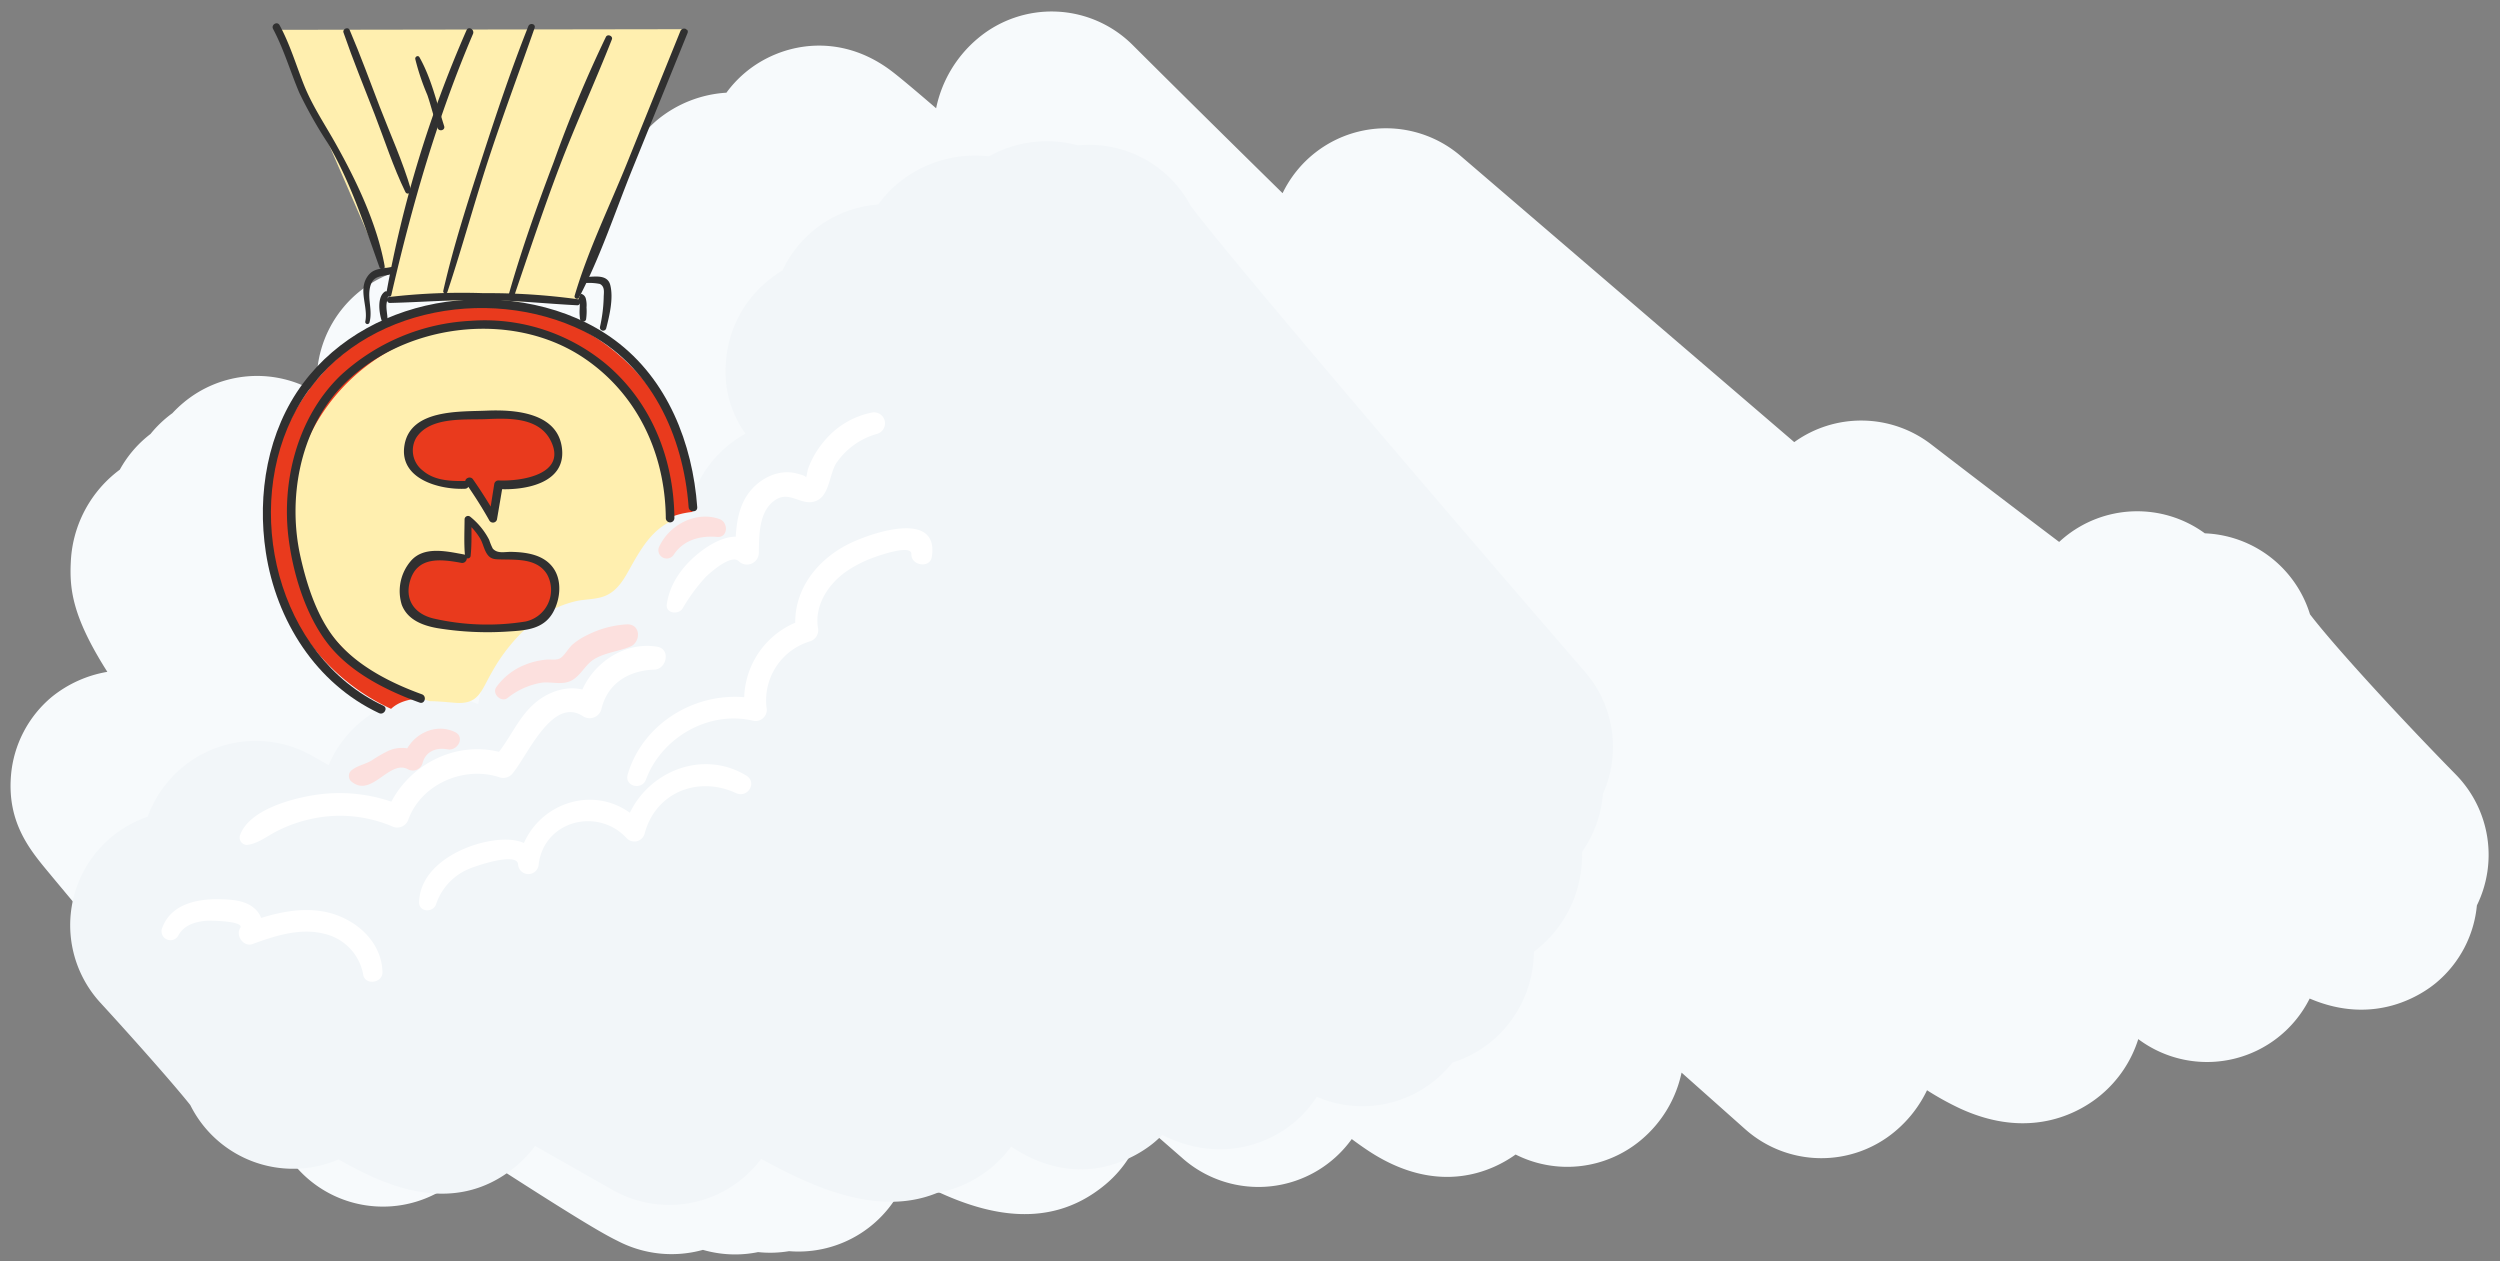 <svg xmlns="http://www.w3.org/2000/svg" viewBox="0 0 436 220"><rect x="0" y="0" width="436" height="220" fill="#808080" stroke="none"/><defs><style>.cls-1{fill:#f7fafc;}.cls-2{fill:#f2f6f9;}.cls-3{fill:#e93a1d;}.cls-4{fill:#ffefaf;}.cls-5{fill:#303030;}.cls-6{fill:#fff;}.cls-7{fill:#fce0de;}</style></defs><title>DN_Service-Ya1-img-10</title><g id="back"><path class="cls-1" d="M128.192,218.773a20.26,20.26,0,0,1-5.602-.797,20.38,20.38,0,0,1-14.896-1.572c-.898-.438-1.91-.984-3.186-1.721-1.82-1.051-4.263-2.539-7.468-4.549-3.548-2.225-8.09-5.129-13.565-8.673a20.015,20.015,0,0,1-31.982,1.875s-11.247-13.335-22.491-26.7c-5.63-6.692-11.259-13.392-15.479-18.434-2.132-2.547-3.909-4.676-5.151-6.176-3.188-3.848-7.154-8.636-6.45-16.842a19.999,19.999,0,0,1,7.075-13.613,20.952,20.952,0,0,1,9.724-4.401c-6.023-9.489-6.614-14.267-6.374-19.121A21.185,21.185,0,0,1,19.91,82.685q.483-.406.985-.776a19.998,19.998,0,0,1,4.665-5.674q.336-.282.688-.549a20.07,20.07,0,0,1,2.708-2.76q.54-.453,1.109-.865a21.393,21.393,0,0,1,1.915-1.818A20,20,0,0,1,55.315,68.528a21.18,21.18,0,0,1-.01-3.717,20.092,20.092,0,0,1,7.093-13.729c2.477-2.078,11.206-8.123,23.036-2.225A20.001,20.001,0,0,1,92.467,35.64,20.683,20.683,0,0,1,108.21,31.098a19.999,19.999,0,0,1,6.487-10.236,20.96,20.96,0,0,1,11.99-4.696,19.989,19.989,0,0,1,3.294-3.522c6.127-5.142,16.412-7.195,25.575-.194.493.377,1.21.948,2.129,1.708,1.336,1.105,3.163,2.652,5.574,4.723a21.559,21.559,0,0,1,7.294-12.197,19.999,19.999,0,0,1,26.987,1.17c.19.19,10.614,10.595,26.143,25.839a20.011,20.011,0,0,1,31.046-6.505l58.188,49.919a20.005,20.005,0,0,1,23.878.388c7.245,5.576,14.819,11.35,22.322,17.019q.369-.343.757-.669a20.002,20.002,0,0,1,24.652-.832,20.018,20.018,0,0,1,18.336,14.124c4.193,5.508,15.762,18.093,25.424,27.935a20.008,20.008,0,0,1,3.683,22.831,19.999,19.999,0,0,1-7.055,13.45c-2.283,1.915-10.579,7.734-22.107,2.792a20.01,20.01,0,0,1-29.893,7.076,20.827,20.827,0,0,1-6.518,9.742c-3.169,2.66-11.912,8.209-24.621,2.331a50.18,50.18,0,0,1-5.702-3.156,21.332,21.332,0,0,1-5.568,7.168,19.996,19.996,0,0,1-26.149-.379q-5.397-4.803-11.09-9.864a20.975,20.975,0,0,1-7.068,11.752,20.007,20.007,0,0,1-21.877,2.533c-3.842,2.759-13.305,7.496-25.642-.627-.904-.595-1.872-1.278-2.933-2.069a20.026,20.026,0,0,1-29.68,3.201l-4.549-3.966c-.711-.621-1.425-1.243-2.129-1.857a20,20,0,0,1-6.554,10.501c-10.551,8.854-23.123,5.111-34.671-1.492a20.128,20.128,0,0,1-20.55,13.165,20.115,20.115,0,0,1-5.405.163A19.937,19.937,0,0,1,128.192,218.773Z"/><path class="cls-2" d="M116.72,210.137a19.959,19.959,0,0,1-9.865-2.604L93.31,199.847a19.994,19.994,0,0,1-3.285,3.512c-11.454,9.612-24.451,2.449-30.698-.994-.097-.053-.194-.107-.292-.162a20.027,20.027,0,0,1-25.85-9.482c-2.682-3.39-9.804-11.449-15.676-17.844a20,20,0,0,1,8.244-32.444,20.273,20.273,0,0,1,5.978-8.541,20,20,0,0,1,22.724-2.075l2.853,1.619a20.001,20.001,0,0,1,26.086-10.639,19.924,19.924,0,0,1,6.363-11.642,19.946,19.946,0,0,1,3.062-3.218,20.767,20.767,0,0,1,12.732-4.808,20.675,20.675,0,0,1,6.559-10.145,19.946,19.946,0,0,1,7.998-4.082,20.026,20.026,0,0,1,9.907-13.268,18.53,18.53,0,0,1-3.403-12.521A20.031,20.031,0,0,1,133.719,49.13a22.649,22.649,0,0,1,2.756-1.983,20.024,20.024,0,0,1,16.694-11.479,19.988,19.988,0,0,1,3.395-3.663,21.127,21.127,0,0,1,15.91-4.733,20.693,20.693,0,0,1,15.531-1.916,20.034,20.034,0,0,1,19.658,10.559c5.997,8.041,38.946,46.79,68.767,81.266a19.999,19.999,0,0,1,3.122,21.266,20.396,20.396,0,0,1-3.627,10.084c.004.593-.013,1.185-.049,1.78a20.993,20.993,0,0,1-7.484,14.97q-.431.362-.877.695c-.007.43-.026.864-.057,1.305a20.502,20.502,0,0,1-7.221,14.234,19.941,19.941,0,0,1-6.904,3.778,20.782,20.782,0,0,1-2.885,2.953,20.006,20.006,0,0,1-20.796,3.038,20.004,20.004,0,0,1-3.933,4.452c-5.053,4.241-13.665,6.934-23.013,2.194q-.68.692-1.428,1.32c-1.967,1.651-12.182,9.221-24.936.711a19.99,19.99,0,0,1-3.318,3.557,20.747,20.747,0,0,1-9.627,4.54c-10.737,4.384-22.641-1.602-30.652-5.944a20.208,20.208,0,0,1-3.167,3.345A19.99,19.99,0,0,1,116.72,210.137Z"/></g><g id="Layer_2" data-name="Layer 2"><path class="cls-3" d="M78.803,122.065c4.229.356,4.555-2.033,6.535-5.429a31.151,31.151,0,0,1,6.404-8,18.662,18.662,0,0,1,8.185-4.293c1.672-.378,3.674-.27,5.255-.981,2.15-.967,3.231-3.03,4.308-4.963,2.823-5.07,5.222-8.483,11.291-9.12a37.064,37.064,0,1,0-52.579,34.348C70.77,121.209,75.213,121.763,78.803,122.065Z"/><path class="cls-4" d="M79.303,122.565c4.229.356,4.555-2.033,6.535-5.429a31.151,31.151,0,0,1,6.404-8,18.662,18.662,0,0,1,8.185-4.293c1.672-.378,3.674-.27,5.255-.981,2.15-.967,3.231-3.03,4.308-4.963,2.119-3.805,3.998-6.676,7.369-8.143.001-.096.007-.191.007-.288,0-18.301-14.836-33.638-33.138-33.638A33.997,33.997,0,0,0,50.591,90.466c0,15.092,10.593,27.818,24.394,31.821C76.448,122.299,77.937,122.45,79.303,122.565Z"/><path class="cls-5" d="M100.733,52.265c.51-.158.359,1.363.359,1.618a8.749,8.749,0,0,0,.079,1.83.543.543,0,0,0,1.04,0,10.168,10.168,0,0,0,.079-2.111,4.567,4.567,0,0,0-.128-1.54,1.145,1.145,0,0,0-1.876-.565.463.463,0,0,0,.448.769Z"/><polygon class="cls-4" points="48.631 5.202 66.622 46.468 68.362 47.141 67.997 52.307 100.664 52.708 119.784 5.09 48.631 5.202"/><path class="cls-3" d="M81.114,84.559a12.592,12.592,0,0,1-6.699-1.156c-2.011-1.107-3.53-3.366-3.166-5.632a5.984,5.984,0,0,1,3.826-4.283,17.655,17.655,0,0,1,5.896-.953l3.889-.181c2.798-.131,5.712-.241,8.28.877s4.662,3.862,4.073,6.601a6.137,6.137,0,0,1-4.157,4.205,15.824,15.824,0,0,1-6.121.502l-.964,5.895A72.442,72.442,0,0,0,81.88,83.955"/><path class="cls-5" d="M81.114,83.883c-2.507.043-5.318-.053-7.331-1.777a4.418,4.418,0,0,1-1.18-5.785c2.435-3.704,8.412-3.063,12.258-3.228,3.916-.168,9.163-.34,11.208,3.808,2.926,5.933-5.402,7.072-9.132,6.886a.755.755,0,0,0-.726.553q-.472,2.951-.928,5.904l1.309-.171c-1.276-2.219-2.631-4.378-4.099-6.475-.52-.742-1.749-.035-1.224.716,1.466,2.097,2.835,4.25,4.087,6.482a.724.724,0,0,0,1.309-.171q.511-2.941 1-5.885l-.726.553c4.45.251,11.73-.915,11.079-7.021-.678-6.355-8.29-6.868-13.155-6.655-4.639.203-13.219-.289-14.313,5.963-1.044,5.971,6.119,7.862,10.566,7.659a.677.677,0,0,0,0-1.353Z"/><path class="cls-3" d="M81.588,96.893l.032-6.325a11.199,11.199,0,0,1,3.699,5.273,1.613,1.613,0,0,0,.491.869,1.461,1.461,0,0,0,.82.189,36.144,36.144,0,0,1,5.013.201,5.599,5.599,0,0,1,4.757,7.992,6.009,6.009,0,0,1-1.948,3.004,7.815,7.815,0,0,1-4.149,1.196,60.476,60.476,0,0,1-13.098-.368c-2.092-.288-4.351-.789-5.686-2.426-1.691-2.074-1.211-5.25.23-7.505A4.546,4.546,0,0,1,73.516,97.25a5.181,5.181,0,0,1,2.351-.353,27.1,27.1,0,0,1,4.798.529"/><path class="cls-5" d="M82.083,96.893c.215-2.087.126-4.228.135-6.325l-1.021.423a11.564,11.564,0,0,1,2.509,2.87c.511.844.68,1.904,1.204,2.711.658,1.013,1.407.97,2.557.995,2.852.062,6.272-.153,7.951,2.617a5.636,5.636,0,0,1-3.755,8.207,41.98,41.98,0,0,1-16.014-.516c-3.313-.771-5.153-3.247-4.104-6.67,1.287-4.2,5.369-3.691,8.916-3.041.962.176,1.375-1.297.406-1.475-3.057-.56-7.058-1.505-9.3,1.243a8.063,8.063,0,0,0-1.5,7.54c.999,2.632,3.664,3.633,6.232,4.081a54.349,54.349,0,0,0,12.6.565c2.983-.183,5.945-.459,7.551-3.32,1.264-2.251,1.613-5.478.08-7.686-1.654-2.383-4.703-2.816-7.386-2.866-1.123-.021-2.387.362-3.206-.576a10.158,10.158,0,0,1-.615-1.494,12.356,12.356,0,0,0-3.28-4.031.606.606,0,0,0-1.021.423c-.013,2.097-.123,4.236.071,6.325a.495.495,0,0,0,.99,0Z"/><path class="cls-5" d="M66.86,123.076C48.314,114.357,42.085,88.702,51.787,71.259,61.368,54.033,84.9,49.39,101.88,57.804c11.626,5.761,17.312,18.206,18.218,30.652.07.957,1.57.965,1.5,0-.81-11.131-5.154-22.299-14.353-29.122C99.031,53.242,87.852,51.22,77.857,52.63,68.085,54.007,58.819,58.858,52.863,66.84c-6.222,8.339-8.053,19.364-6.498,29.503,1.82,11.867,8.689,22.833,19.738,28.028.869.408,1.631-.884.757-1.295Z"/><path class="cls-5" d="M73.583,121.085c-5.255-1.9-10.84-4.713-14.588-8.971-3.538-4.018-5.418-9.818-6.579-14.966-2.266-10.042-.199-21.876,6.996-29.551C69.842,56.47,89.074,53.851,101.82,62.43c9.399,6.327,14.192,16.766,14.296,27.925a.75.75,0,0,0,1.5,0c-.096-10.254-3.938-20.109-11.877-26.822a33.096,33.096,0,0,0-23.633-7.582,36.094,36.094,0,0,0-22.711,9.53c-7.47,7.186-10.353,18.372-9.056,28.473.787,6.123,2.919,13.171,6.713,18.149,3.878,5.088,10.245,8.3,16.132,10.429.909.329,1.301-1.12.399-1.446Z"/><path class="cls-5" d="M68.253,51.421c3.612-15.626,7.931-30.73,14.236-45.503.323-.757-.779-1.425-1.123-.656A203.046,203.046,0,0,0,67.372,51.178c-.106.571.747.823.881.243Z"/><path class="cls-5" d="M100.967,51.915c3.772-7.158,6.36-15.145,9.402-22.638q4.772-11.757,9.54-23.515c.313-.772-.939-1.108-1.249-.344Q113.992,16.946,109.339,28.48c-3.07,7.599-6.826,15.248-9.127,23.116a.415.415,0,0,0,.755.318Z"/><path class="cls-5" d="M64.434,56.249c.57-2.058-.331-4.001.077-6.031.498-2.481,2.284-1.864,4.009-2.507a.592.592,0,0,0-.315-1.141c-1.739.381-3.243.114-4.284,1.907-1.359,2.34.296,5.113-.21,7.572a.375.375,0,0,0,.723.199Z"/><path class="cls-5" d="M102.338,49.352a9.329,9.329,0,0,1,2.277.169c.92.465.686,1.499.67,2.312a25.923,25.923,0,0,1-.644,5.157.557.557,0,0,0,1.073.296c.579-2.238,1.29-5.238.726-7.54-.46-1.88-2.548-1.515-4.103-1.443a.525.525,0,0,0,0,1.049Z"/><path class="cls-5" d="M67.128,50.854c-1.363.918-1.024,3.564-.614,4.912a.547.547,0,0,0,1.07-.145c-.028-.765-.197-1.515-.192-2.285.005-.741.322-1.415.326-2.143a.396.396,0,0,0-.591-.339Z"/><path class="cls-5" d="M67.997,52.834c5.456-.129,10.878-.572,16.343-.513,5.468.059,10.873.644,16.324.92.59.03.741-.951.142-1.047A113.936,113.936,0,0,0,84.34,51.127a109.997,109.997,0,0,0-16.483.671c-.593.082-.444,1.05.14,1.036Z"/><path class="cls-5" d="M67.074,46.343c-1.342-7.356-4.893-14.78-8.52-21.262-1.942-3.47-4.145-6.708-5.609-10.428C51.59,11.206,50.539,7.657,48.76,4.39c-.405-.743-1.529-.083-1.133.662,1.895,3.575,3.006,7.444,4.583,11.155a77.69,77.69,0,0,0,4.904,8.68C61.164,31.812,63.49,39.103,66.17,46.593a.469.469,0,0,0,.904-.249Z"/><path class="cls-5" d="M78.032,50.906c2.551-7.667,4.66-15.48,7.176-23.161,2.517-7.685,5.36-15.243,8.03-22.872.245-.701-.831-.968-1.096-.302C89.159,12.068,86.591,19.766,84.102,27.44c-2.486,7.665-5.006,15.403-6.793,23.266a.375.375,0,0,0,.723.199Z"/><path class="cls-5" d="M89.667,51.634c2.579-7.562,5.09-15.142,7.927-22.614S103.79,14.303,106.71,6.874c.235-.598-.75-1.009-1.039-.438a224.266,224.266,0,0,0-9.097,21.808c-2.889,7.609-5.627,15.298-7.851,23.13a.49.49,0,0,0,.944.26Z"/><path class="cls-5" d="M59.904,5.667c1.652,4.805,3.597,9.521,5.43,14.26,1.745,4.511,3.252,9.229,5.372,13.576.266.544,1.135.162.969-.409-1.423-4.907-3.606-9.677-5.441-14.445-1.725-4.484-3.366-9.018-5.259-13.434-.26-.607-1.286-.174-1.071.452Z"/><path class="cls-5" d="M72.425,10.301a40.652,40.652,0,0,0,2.103,6.26c.655,1.898,1.096,3.858,1.774,5.748.258.718,1.395.426,1.158-.319-1.274-4.017-2.214-8.297-4.302-11.998-.237-.42-.806-.118-.734.309Z"/><path class="cls-6" d="M43.083,147.36c1.908-.241,3.366-1.448,5.039-2.322a24.793,24.793,0,0,1,6.595-2.308,23.269,23.269,0,0,1,13.569,1.344,2.054,2.054,0,0,0,2.949-1.2c2.311-6.238,9.832-9.367,15.963-7.284a2.076,2.076,0,0,0,2.061-.545c2.664-3.009,7.043-13.833,12.504-10.072a2.137,2.137,0,0,0,3.119-1.269c1.03-4.533,4.805-6.781,9.222-6.921,2.179-.069,2.894-3.593.54-3.99-6.327-1.067-12.473,3.681-13.857,9.782l3.119-1.269c-3.114-2.143-7.085-1.334-9.983.808-3.467,2.562-4.874,6.784-7.66,9.935l2.061-.545c-8.554-2.902-17.892,2.002-20.96,10.303l2.949-1.2a28.024,28.024,0,0,0-15.548-1.94c-4.079.65-11.437,2.641-12.925,7.062a1.295,1.295,0,0,0,1.243,1.632Z"/><path class="cls-6" d="M119.013,106.166a31.802,31.802,0,0,1,4.061-5.541c.89-.853,4.491-4.05,5.775-2.736a2.068,2.068,0,0,0,3.491-1.446c.051-3.078-.033-7.314,2.875-9.247,2.63-1.749,4.659,1.299,7.255.103,2.221-1.023,2.171-4.674,3.409-6.573a12.732,12.732,0,0,1,7.133-5.073,1.916,1.916,0,0,0-1.018-3.691,14.476,14.476,0,0,0-8.444,5.202,15.584,15.584,0,0,0-2.594,4.508c-.166.451-.289,1.771-.579,2.014.738-.62-.594-.864-1.246-1.058-3.154-.936-6.499.697-8.432,3.185-2.324,2.991-2.437,7.005-2.45,10.631l3.491-1.446c-2.78-2.771-6.73-.917-9.38,1.075-3.049,2.292-5.563,5.518-6.072,9.358-.207,1.565,2.006,1.802,2.722.737Z"/><path class="cls-6" d="M112.665,135.938c2.723-7.338,10.959-12.053,18.644-10.251a1.951,1.951,0,0,0,2.363-2.363,10.756,10.756,0,0,1,7.591-11.473,2.035,2.035,0,0,0,1.377-2.425c-.575-3.893,1.808-7.53,4.868-9.704a20.839,20.839,0,0,1,4.875-2.497c.792-.292,6.626-2.385,6.564-.574-.068,1.996,3.233,2.529,3.56.482,1.345-8.408-10.902-4.086-14.583-2.222-5.913,2.994-10.082,8.767-9.087,15.565l1.377-2.425a14.613,14.613,0,0,0-10.248,16.297l2.363-2.363c-9.641-2.156-20.02,3.48-22.859,13.075-.614,2.075,2.464,2.848,3.194.881Z"/><path class="cls-6" d="M31.055,163.237c.977-1.873,2.846-2.446,4.833-2.651.672-.069,6.799.017,6.011,1.243-.862,1.341.586,3.386,2.159,2.808,3.921-1.441,8.307-2.86,12.502-1.783a8.916,8.916,0,0,1,6.785,7.138c.341,1.91,3.414,1.451,3.361-.455-.128-4.587-3.462-8.142-7.59-9.791-5.221-2.085-11.02-.671-16.075,1.204L45.2,163.759a4.153,4.153,0,0,0-.869-5.37c-1.639-1.436-4.144-1.53-6.213-1.563-4.033-.064-8.486.983-9.904,5.213a1.562,1.562,0,0,0,2.842,1.198Z"/><path class="cls-6" d="M76.049,157.709a10.138,10.138,0,0,1,5.718-6.165c.919-.423,8.34-3.023,8.584-.827a1.799,1.799,0,0,0,3.595,0c.984-7.677,10.425-9.969,15.392-4.486a1.857,1.857,0,0,0,3.08-.813c1.882-7.238,9.34-10.168,15.936-7.103,2.039.947,3.777-1.859,1.79-3.063-8.327-5.045-18.921.08-21.28,9.186l3.08-.813c-7.406-8.163-20.236-3.482-21.593,7.092h3.595c-.601-5.524-7.524-4.573-11.317-3.325-4.454,1.465-9.36,4.742-9.541,9.916-.062,1.785,2.412,1.931,2.962.401Z"/><path class="cls-7" d="M61.45,136.423c3.424,2.608,6.489-3.975,9.681-2.269a1.758,1.758,0,0,0,2.551-1.038c.542-2.103,2.41-2.801,4.405-2.427,1.706.32,3.071-2.147,1.27-3.013-3.705-1.782-8.011.686-9.024,4.516l2.551-1.038a5.775,5.775,0,0,0-5.383-.1,25.656,25.656,0,0,0-2.729,1.599c-1.082.642-2.333.832-3.323,1.585a1.291,1.291,0,0,0,0,2.186Z"/><path class="cls-7" d="M88.486,121.755a12.888,12.888,0,0,1,6.015-2.699c1.853-.205,3.753.546,5.43-.524,1.546-.986,2.219-2.758,3.894-3.69,1.91-1.063,4.075-1.246,6.066-2.057,1.924-.783,1.897-3.957-.527-3.898a17.466,17.466,0,0,0-6.741,1.765,12.293,12.293,0,0,0-2.646,1.643c-.808.666-1.371,1.828-2.159,2.424-.655.495-1.671.243-2.551.323a13.08,13.08,0,0,0-3.5.814,11.289,11.289,0,0,0-5.204,3.975c-.82,1.119.805,2.728,1.924,1.924Z"/><path class="cls-7" d="M117.515,96.715c1.724-2.578,4.631-3.329,7.574-3.075,1.881.163,1.985-2.529.42-3.1-4.062-1.481-8.704.937-10.503,4.708a1.454,1.454,0,0,0,2.51,1.467Z"/></g></svg>